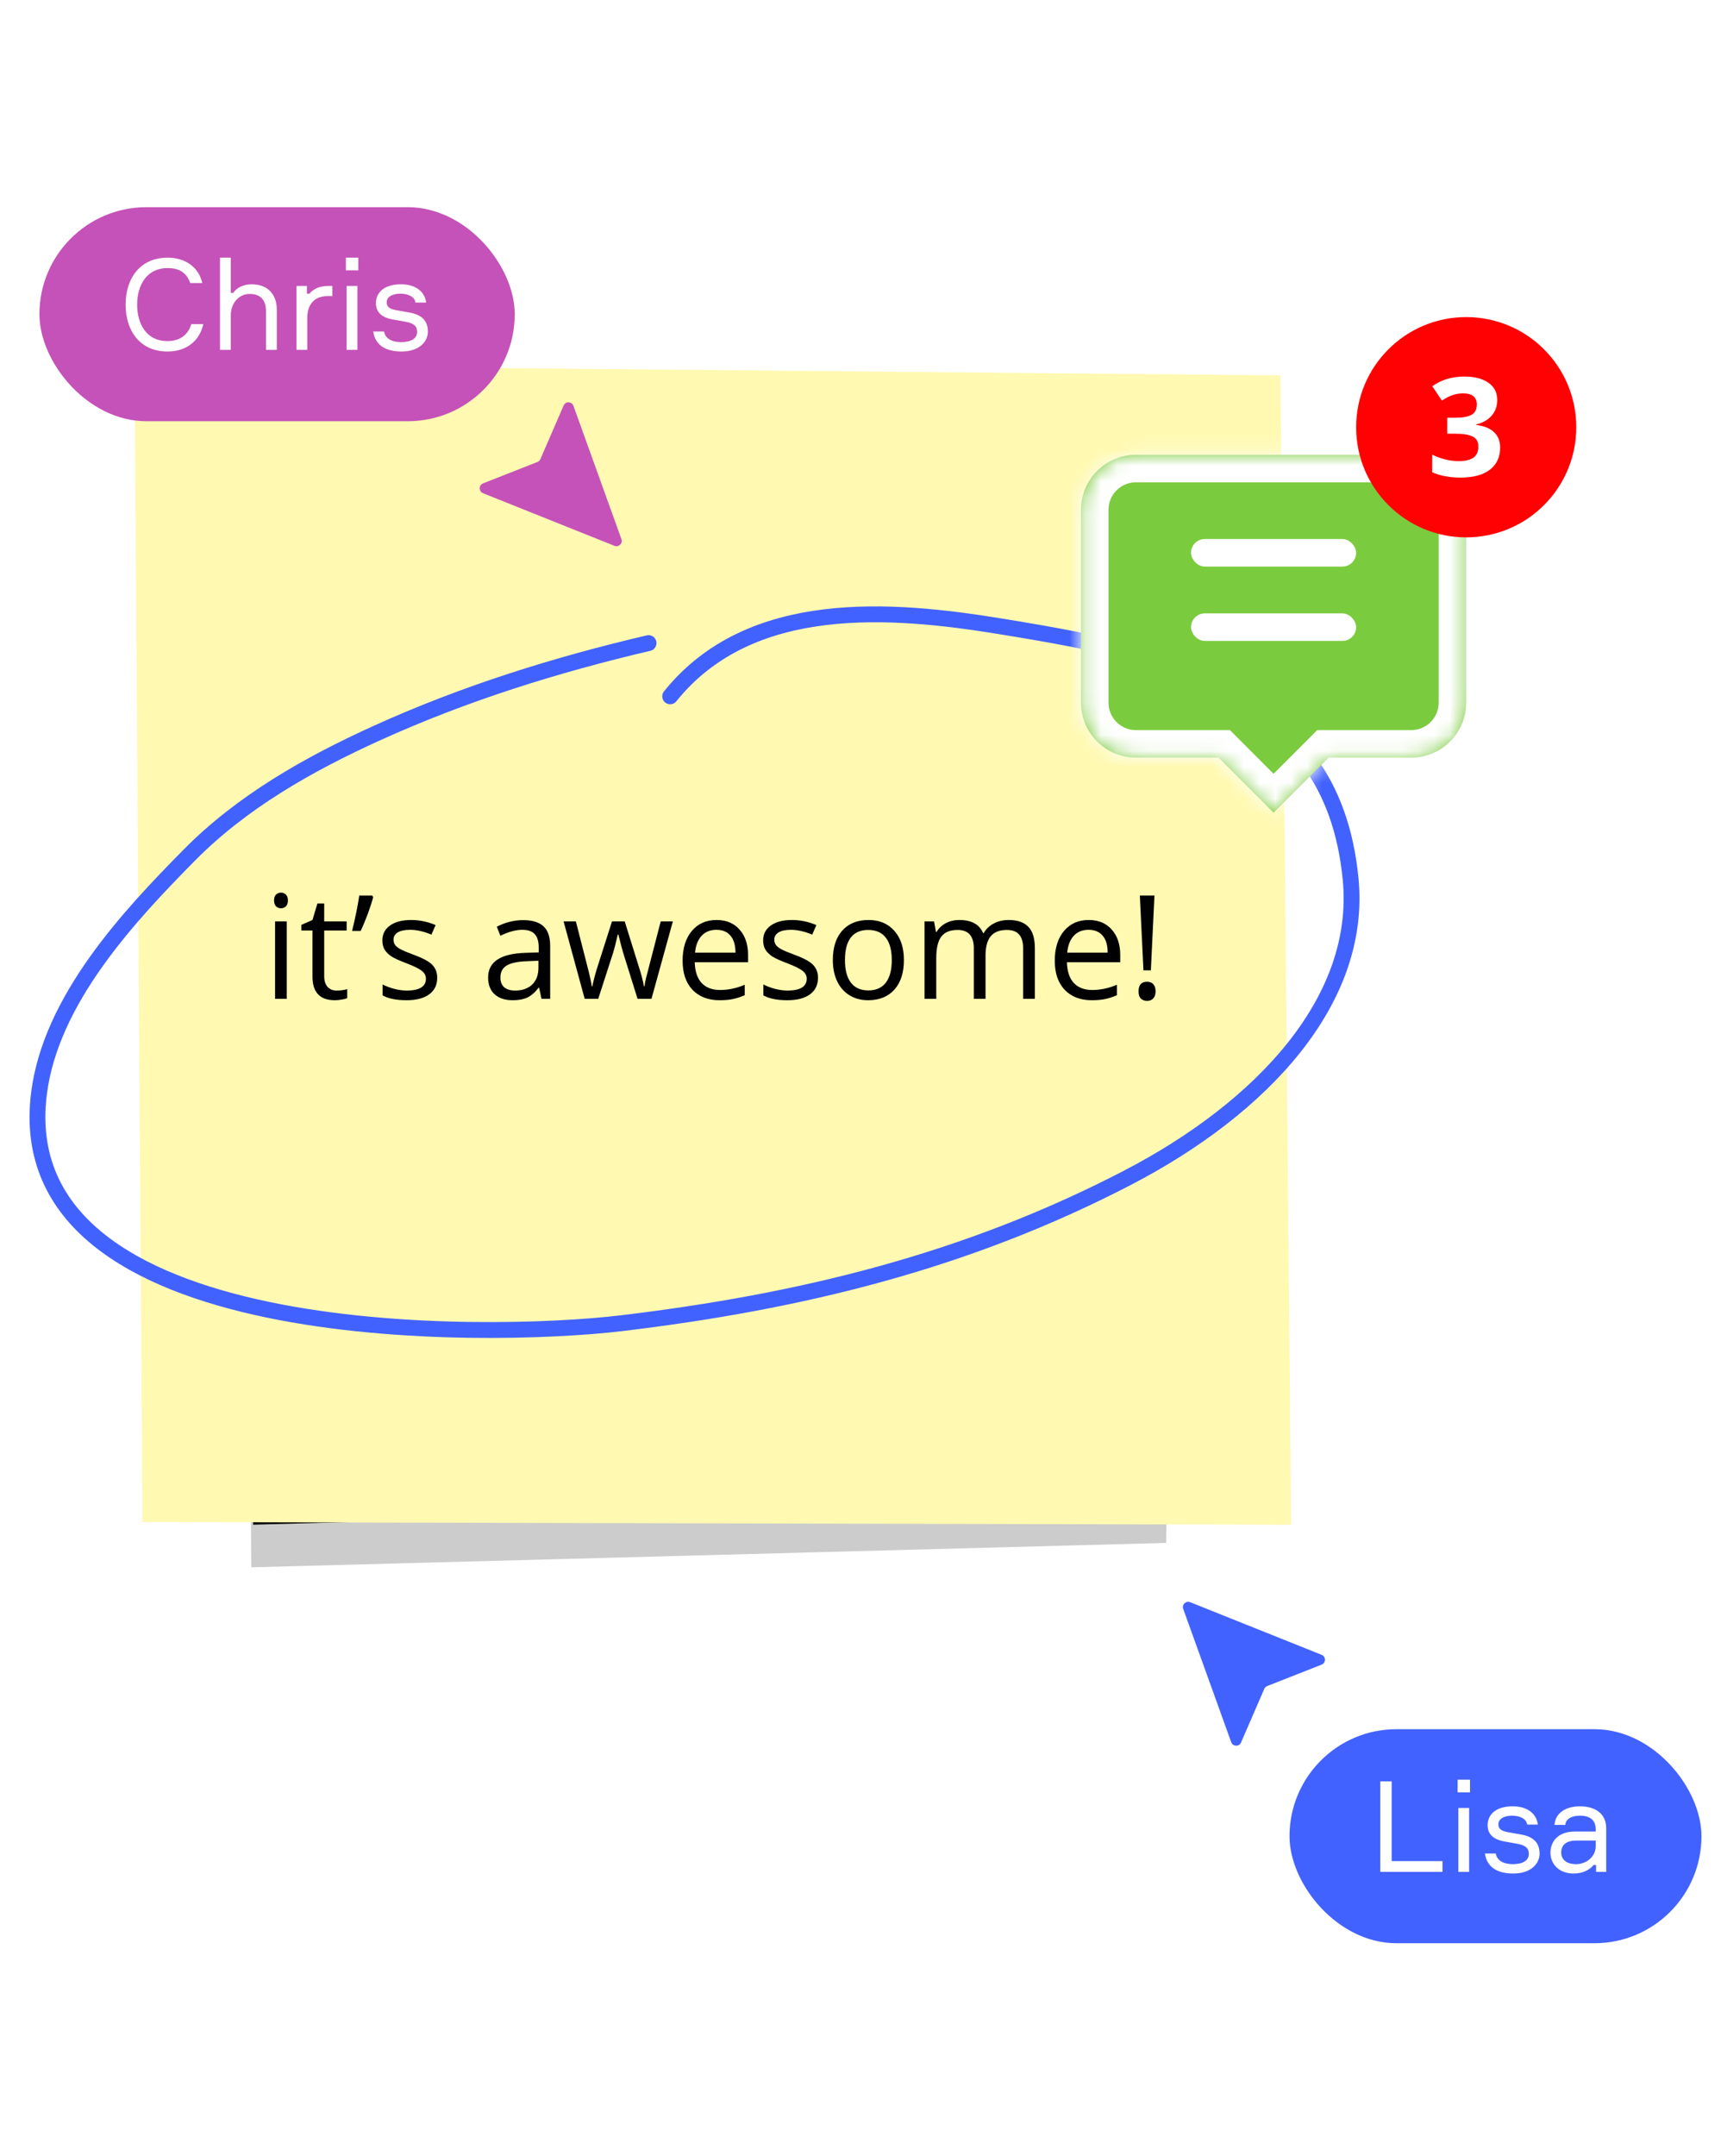 <svg width="109" height="136" viewBox="0 0 109 136" fill="none" xmlns="http://www.w3.org/2000/svg">
<g filter="url(#filter0_f)">
<path d="M15.566 30.417L74.573 31.024L73.728 94.63L15.979 96.168L15.566 30.417Z" fill="black"/>
</g>
<g filter="url(#filter1_f)">
<path d="M15.444 33.106L74.451 33.714L73.605 97.319L15.857 98.857L15.444 33.106Z" fill="black" fill-opacity="0.2"/>
</g>
<path d="M8.488 23.002L80.813 23.677L81.488 96.171L8.994 96.002L8.488 23.002Z" fill="#FFF9B1"/>
<path d="M18.1 63H17.361V58.117H18.1V63ZM17.298 56.793C17.298 56.624 17.34 56.501 17.423 56.424C17.506 56.343 17.61 56.303 17.735 56.303C17.854 56.303 17.956 56.343 18.042 56.424C18.128 56.504 18.172 56.627 18.172 56.793C18.172 56.96 18.128 57.084 18.042 57.168C17.956 57.248 17.854 57.288 17.735 57.288C17.61 57.288 17.506 57.248 17.423 57.168C17.34 57.084 17.298 56.96 17.298 56.793ZM21.246 62.479C21.377 62.479 21.503 62.47 21.625 62.452C21.746 62.431 21.843 62.41 21.914 62.39V62.955C21.834 62.994 21.715 63.025 21.558 63.049C21.403 63.076 21.264 63.089 21.139 63.089C20.194 63.089 19.722 62.592 19.722 61.596V58.691H19.023V58.335L19.722 58.028L20.034 56.985H20.462V58.117H21.879V58.691H20.462V61.565C20.462 61.859 20.532 62.085 20.671 62.243C20.811 62.4 21.002 62.479 21.246 62.479ZM23.487 56.486L23.554 56.584C23.477 56.881 23.365 57.227 23.22 57.622C23.074 58.014 22.923 58.38 22.765 58.718H22.222C22.43 57.872 22.581 57.128 22.676 56.486H23.487ZM27.595 61.668C27.595 62.122 27.426 62.473 27.087 62.719C26.748 62.966 26.273 63.089 25.661 63.089C25.014 63.089 24.509 62.987 24.146 62.782V62.096C24.381 62.214 24.632 62.308 24.899 62.376C25.17 62.444 25.43 62.479 25.679 62.479C26.065 62.479 26.362 62.418 26.57 62.296C26.778 62.171 26.882 61.983 26.882 61.73C26.882 61.54 26.799 61.378 26.633 61.245C26.469 61.108 26.148 60.947 25.67 60.763C25.216 60.594 24.892 60.447 24.699 60.322C24.509 60.194 24.366 60.05 24.271 59.89C24.179 59.73 24.133 59.538 24.133 59.315C24.133 58.917 24.295 58.604 24.619 58.375C24.942 58.143 25.387 58.028 25.951 58.028C26.477 58.028 26.991 58.135 27.493 58.348L27.23 58.95C26.74 58.748 26.296 58.647 25.898 58.647C25.547 58.647 25.283 58.702 25.104 58.812C24.926 58.922 24.837 59.073 24.837 59.266C24.837 59.397 24.87 59.508 24.935 59.6C25.003 59.693 25.112 59.78 25.26 59.863C25.409 59.947 25.694 60.067 26.116 60.224C26.695 60.435 27.086 60.648 27.288 60.861C27.493 61.075 27.595 61.344 27.595 61.668ZM34.176 63L34.029 62.305H33.993C33.75 62.611 33.506 62.819 33.263 62.929C33.022 63.036 32.721 63.089 32.358 63.089C31.874 63.089 31.494 62.964 31.218 62.715C30.944 62.465 30.808 62.11 30.808 61.65C30.808 60.664 31.596 60.147 33.173 60.099L34.002 60.073V59.77C34.002 59.386 33.919 59.104 33.753 58.923C33.589 58.739 33.326 58.647 32.964 58.647C32.557 58.647 32.097 58.772 31.583 59.021L31.356 58.455C31.596 58.325 31.859 58.222 32.144 58.148C32.432 58.074 32.721 58.036 33.009 58.036C33.591 58.036 34.022 58.166 34.301 58.424C34.583 58.683 34.724 59.097 34.724 59.667V63H34.176ZM32.505 62.479C32.965 62.479 33.326 62.352 33.588 62.1C33.852 61.847 33.984 61.494 33.984 61.04V60.598L33.245 60.63C32.657 60.65 32.232 60.742 31.97 60.906C31.712 61.066 31.583 61.317 31.583 61.659C31.583 61.926 31.663 62.13 31.823 62.269C31.987 62.409 32.214 62.479 32.505 62.479ZM40.24 63L39.344 60.135C39.288 59.96 39.182 59.562 39.028 58.941H38.992C38.874 59.461 38.77 59.862 38.681 60.144L37.758 63H36.903L35.571 58.117H36.346C36.661 59.343 36.9 60.278 37.063 60.919C37.23 61.561 37.325 61.993 37.348 62.216H37.384C37.417 62.047 37.469 61.828 37.54 61.561C37.614 61.291 37.678 61.077 37.731 60.919L38.627 58.117H39.429L40.302 60.919C40.469 61.43 40.582 61.859 40.641 62.207H40.677C40.688 62.1 40.72 61.935 40.77 61.712C40.824 61.49 41.134 60.291 41.701 58.117H42.468L41.118 63H40.24ZM45.417 63.089C44.696 63.089 44.125 62.869 43.706 62.43C43.291 61.99 43.083 61.38 43.083 60.598C43.083 59.811 43.276 59.186 43.662 58.723C44.051 58.259 44.572 58.028 45.226 58.028C45.838 58.028 46.322 58.23 46.678 58.633C47.035 59.035 47.213 59.565 47.213 60.224V60.692H43.849C43.864 61.265 44.008 61.7 44.281 61.998C44.557 62.294 44.945 62.443 45.444 62.443C45.97 62.443 46.49 62.333 47.004 62.113V62.773C46.742 62.886 46.494 62.966 46.259 63.013C46.028 63.064 45.747 63.089 45.417 63.089ZM45.217 58.647C44.825 58.647 44.511 58.775 44.277 59.03C44.045 59.285 43.908 59.639 43.867 60.09H46.42C46.42 59.624 46.316 59.268 46.108 59.021C45.9 58.772 45.603 58.647 45.217 58.647ZM51.628 61.668C51.628 62.122 51.459 62.473 51.12 62.719C50.782 62.966 50.307 63.089 49.695 63.089C49.047 63.089 48.542 62.987 48.18 62.782V62.096C48.414 62.214 48.666 62.308 48.933 62.376C49.203 62.444 49.463 62.479 49.712 62.479C50.099 62.479 50.396 62.418 50.604 62.296C50.812 62.171 50.916 61.983 50.916 61.73C50.916 61.54 50.832 61.378 50.666 61.245C50.503 61.108 50.182 60.947 49.704 60.763C49.249 60.594 48.925 60.447 48.732 60.322C48.542 60.194 48.4 60.05 48.305 59.89C48.212 59.73 48.166 59.538 48.166 59.315C48.166 58.917 48.328 58.604 48.652 58.375C48.976 58.143 49.42 58.028 49.984 58.028C50.51 58.028 51.024 58.135 51.526 58.348L51.263 58.95C50.773 58.748 50.329 58.647 49.931 58.647C49.58 58.647 49.316 58.702 49.138 58.812C48.959 58.922 48.87 59.073 48.87 59.266C48.87 59.397 48.903 59.508 48.968 59.6C49.037 59.693 49.145 59.78 49.294 59.863C49.442 59.947 49.727 60.067 50.149 60.224C50.728 60.435 51.119 60.648 51.321 60.861C51.526 61.075 51.628 61.344 51.628 61.668ZM57.051 60.554C57.051 61.35 56.85 61.972 56.449 62.421C56.048 62.866 55.494 63.089 54.787 63.089C54.351 63.089 53.963 62.987 53.624 62.782C53.286 62.577 53.025 62.283 52.84 61.9C52.656 61.516 52.564 61.068 52.564 60.554C52.564 59.758 52.763 59.139 53.161 58.696C53.559 58.25 54.112 58.028 54.819 58.028C55.502 58.028 56.044 58.255 56.445 58.709C56.849 59.164 57.051 59.779 57.051 60.554ZM53.33 60.554C53.33 61.178 53.455 61.653 53.705 61.98C53.954 62.306 54.321 62.47 54.805 62.47C55.289 62.47 55.656 62.308 55.906 61.984C56.158 61.657 56.285 61.181 56.285 60.554C56.285 59.933 56.158 59.462 55.906 59.142C55.656 58.818 55.286 58.656 54.796 58.656C54.312 58.656 53.947 58.815 53.7 59.133C53.454 59.45 53.33 59.924 53.33 60.554ZM64.576 63V59.823C64.576 59.434 64.493 59.143 64.327 58.95C64.16 58.754 63.902 58.656 63.551 58.656C63.091 58.656 62.751 58.788 62.531 59.052C62.311 59.317 62.202 59.724 62.202 60.273V63H61.462V59.823C61.462 59.434 61.379 59.143 61.212 58.95C61.046 58.754 60.786 58.656 60.433 58.656C59.969 58.656 59.629 58.795 59.412 59.075C59.198 59.351 59.092 59.805 59.092 60.438V63H58.352V58.117H58.953L59.074 58.785H59.109C59.249 58.547 59.445 58.362 59.697 58.228C59.953 58.094 60.238 58.028 60.553 58.028C61.316 58.028 61.815 58.304 62.05 58.856H62.086C62.231 58.601 62.442 58.399 62.718 58.25C62.995 58.102 63.309 58.028 63.663 58.028C64.215 58.028 64.628 58.17 64.901 58.455C65.178 58.737 65.316 59.191 65.316 59.814V63H64.576ZM68.907 63.089C68.185 63.089 67.615 62.869 67.196 62.43C66.78 61.99 66.572 61.38 66.572 60.598C66.572 59.811 66.765 59.186 67.152 58.723C67.541 58.259 68.062 58.028 68.716 58.028C69.327 58.028 69.812 58.23 70.168 58.633C70.525 59.035 70.703 59.565 70.703 60.224V60.692H67.339C67.354 61.265 67.498 61.7 67.771 61.998C68.047 62.294 68.435 62.443 68.934 62.443C69.46 62.443 69.979 62.333 70.493 62.113V62.773C70.232 62.886 69.984 62.966 69.749 63.013C69.517 63.064 69.237 63.089 68.907 63.089ZM68.707 58.647C68.314 58.647 68.001 58.775 67.766 59.03C67.535 59.285 67.398 59.639 67.357 60.09H69.91C69.91 59.624 69.806 59.268 69.598 59.021C69.39 58.772 69.093 58.647 68.707 58.647ZM72.636 61.204H72.169L71.941 56.486H72.864L72.636 61.204ZM71.861 62.528C71.861 62.124 72.039 61.922 72.396 61.922C72.568 61.922 72.7 61.974 72.792 62.078C72.887 62.182 72.935 62.332 72.935 62.528C72.935 62.718 72.887 62.866 72.792 62.973C72.697 63.077 72.565 63.129 72.396 63.129C72.241 63.129 72.114 63.083 72.013 62.991C71.912 62.896 71.861 62.742 71.861 62.528Z" fill="black"/>
<g clip-path="url(#clip0)">
<path d="M39.222 34.006C39.32 34.276 39.052 34.535 38.785 34.428L30.488 31.109C30.207 30.997 30.208 30.599 30.49 30.488L33.922 29.139C34.004 29.107 34.07 29.043 34.106 28.962L35.573 25.579C35.694 25.301 36.091 25.314 36.193 25.598L39.222 34.006Z" fill="#C552B8"/>
</g>
<rect x="2.488" y="13.068" width="30" height="13.5" rx="6.75" fill="#C552B8"/>
<g clip-path="url(#clip1)">
<path d="M12.072 20.444C11.888 21.1 11.368 21.516 10.568 21.516C9.24 21.516 8.656 20.428 8.656 19.212C8.656 18.004 9.248 16.908 10.576 16.908C11.36 16.908 11.792 17.244 12.008 17.852H12.768C12.544 16.876 11.728 16.252 10.576 16.252C8.88 16.252 7.928 17.516 7.928 19.212C7.928 20.908 8.872 22.172 10.568 22.172C11.816 22.172 12.608 21.46 12.832 20.444H12.072ZM15.886 17.932C15.334 17.932 14.918 18.172 14.718 18.476H14.566V16.252H13.886V22.068H14.566V19.876C14.566 19.172 15.038 18.54 15.758 18.54C16.438 18.54 16.79 18.916 16.79 19.652V22.068H17.47V19.532C17.47 18.564 16.894 17.932 15.886 17.932ZM20.978 18.036H20.698C20.114 18.036 19.73 18.276 19.53 18.524H19.37V18.036H18.714V22.068H19.394V20.052C19.394 19.172 19.874 18.676 20.666 18.676H20.978V18.036ZM22.614 17.052V16.252H21.831V17.052H22.614ZM22.558 18.036H21.878V22.068H22.558V18.036ZM25.046 19.572C24.606 19.492 24.406 19.372 24.406 19.068C24.406 18.708 24.782 18.524 25.27 18.524C25.734 18.524 26.174 18.7 26.222 19.084H26.894C26.814 18.396 26.238 17.932 25.31 17.932C24.238 17.932 23.726 18.46 23.726 19.124C23.726 19.74 24.158 20.036 24.774 20.148L25.582 20.292C26.118 20.388 26.326 20.572 26.326 20.932C26.326 21.372 25.918 21.58 25.318 21.58C24.734 21.58 24.326 21.364 24.238 20.908H23.558C23.662 21.676 24.222 22.172 25.35 22.172C26.43 22.172 27.006 21.572 27.006 20.916C27.006 20.18 26.558 19.836 25.822 19.708L25.046 19.572Z" fill="white"/>
</g>
<g clip-path="url(#clip2)">
<path d="M74.679 101.48C74.581 101.209 74.85 100.95 75.117 101.057L83.414 104.376C83.694 104.489 83.693 104.886 83.412 104.997L79.98 106.346C79.897 106.378 79.831 106.442 79.796 106.524L78.328 109.907C78.208 110.184 77.81 110.171 77.708 109.887L74.679 101.48Z" fill="#4262FF"/>
</g>
<rect x="81.388" y="109.068" width="26" height="13.5" rx="6.75" fill="#4262FF"/>
<path d="M87.836 117.388V112.356H87.116V118.068H91.044V117.388H87.836ZM92.78 113.052V112.252H91.996V113.052H92.78ZM92.724 114.036H92.044V118.068H92.724V114.036ZM95.211 115.572C94.771 115.492 94.571 115.372 94.571 115.068C94.571 114.708 94.947 114.524 95.435 114.524C95.899 114.524 96.339 114.7 96.387 115.084H97.059C96.979 114.396 96.403 113.932 95.475 113.932C94.403 113.932 93.891 114.46 93.891 115.124C93.891 115.74 94.323 116.036 94.939 116.148L95.747 116.292C96.283 116.388 96.491 116.572 96.491 116.932C96.491 117.372 96.083 117.58 95.483 117.58C94.899 117.58 94.491 117.364 94.403 116.908H93.723C93.827 117.676 94.387 118.172 95.515 118.172C96.595 118.172 97.171 117.572 97.171 116.916C97.171 116.18 96.723 115.836 95.987 115.708L95.211 115.572ZM100.737 118.068H101.377V115.324C101.377 114.42 100.721 113.932 99.713 113.932C98.809 113.932 98.161 114.364 98.113 115.108H98.793C98.825 114.756 99.137 114.524 99.729 114.524C100.425 114.524 100.713 114.876 100.713 115.364V115.524H99.401C98.273 115.524 97.857 116.212 97.857 116.86C97.857 117.548 98.377 118.172 99.313 118.172C99.889 118.172 100.329 117.948 100.577 117.636H100.737V118.068ZM99.473 117.58C98.881 117.58 98.537 117.3 98.537 116.844C98.537 116.372 98.849 116.092 99.505 116.092H100.713V116.452C100.713 117.084 100.153 117.58 99.473 117.58Z" fill="white"/>
<path d="M40.933 40.563C35.083 41.934 29.308 43.732 23.766 46.248C19.437 48.213 15.255 50.59 11.955 53.929C8.153 57.777 3.188 63.059 2.456 69.005C0.488 84.99 30.692 84.484 39.242 83.459C50.512 82.108 60.946 79.581 71.128 74.305C79.736 69.844 85.983 63.044 85.245 55.447C84.63 49.133 81.501 45.993 77.677 43.727C73.854 41.462 69.86 40.596 63.096 39.498C56.294 38.394 47.362 37.621 42.298 43.921" stroke="#4262FF" stroke-linecap="round" stroke-linejoin="round"/>
<g clip-path="url(#clip3)">
<g filter="url(#filter2_d)">
<mask id="path-12-inside-1" fill="white">
<path fill-rule="evenodd" clip-rule="evenodd" d="M71.698 27.816C69.78 27.816 68.225 29.371 68.225 31.29V43.447C68.225 45.366 69.78 46.921 71.698 46.921H76.908L80.382 50.395L83.856 46.921H89.067C90.985 46.921 92.54 45.366 92.54 43.447V31.29C92.54 29.371 90.985 27.816 89.067 27.816H71.698Z"/>
</mask>
<path fill-rule="evenodd" clip-rule="evenodd" d="M71.698 27.816C69.78 27.816 68.225 29.371 68.225 31.29V43.447C68.225 45.366 69.78 46.921 71.698 46.921H76.908L80.382 50.395L83.856 46.921H89.067C90.985 46.921 92.54 45.366 92.54 43.447V31.29C92.54 29.371 90.985 27.816 89.067 27.816H71.698Z" fill="#7BCB3E"/>
<path d="M76.908 46.921L78.136 45.693L77.628 45.184H76.908V46.921ZM80.382 50.395L79.154 51.623L80.382 52.851L81.61 51.623L80.382 50.395ZM83.856 46.921V45.184H83.136L82.628 45.693L83.856 46.921ZM69.962 31.29C69.962 30.33 70.739 29.553 71.698 29.553V26.079C68.821 26.079 66.488 28.412 66.488 31.29H69.962ZM69.962 43.447V31.29H66.488V43.447H69.962ZM71.698 45.184C70.739 45.184 69.962 44.407 69.962 43.447H66.488C66.488 46.325 68.821 48.658 71.698 48.658V45.184ZM76.908 45.184H71.698V48.658H76.908V45.184ZM75.68 48.149L79.154 51.623L81.61 49.167L78.136 45.693L75.68 48.149ZM81.61 51.623L85.084 48.149L82.628 45.693L79.154 49.167L81.61 51.623ZM89.067 45.184H83.856V48.658H89.067V45.184ZM90.804 43.447C90.804 44.407 90.026 45.184 89.067 45.184V48.658C91.944 48.658 94.277 46.325 94.277 43.447H90.804ZM90.804 31.29V43.447H94.277V31.29H90.804ZM89.067 29.553C90.026 29.553 90.804 30.33 90.804 31.29H94.277C94.277 28.412 91.944 26.079 89.067 26.079V29.553ZM71.698 29.553H89.067V26.079H71.698V29.553Z" fill="white" mask="url(#path-12-inside-1)"/>
</g>
<rect x="75.172" y="33.999" width="10.421" height="1.737" rx="0.868" fill="white"/>
<rect x="75.172" y="38.689" width="10.421" height="1.737" rx="0.868" fill="white"/>
</g>
<circle cx="92.54" cy="26.947" r="6.947" fill="#FF0102"/>
<path d="M94.499 25.227C94.499 25.614 94.382 25.943 94.147 26.215C93.913 26.486 93.583 26.673 93.159 26.774V26.8C93.66 26.862 94.039 27.015 94.296 27.258C94.553 27.498 94.682 27.823 94.682 28.233C94.682 28.83 94.465 29.295 94.033 29.628C93.6 29.959 92.983 30.124 92.18 30.124C91.507 30.124 90.911 30.013 90.391 29.789V28.674C90.631 28.796 90.895 28.895 91.183 28.971C91.472 29.047 91.757 29.085 92.04 29.085C92.472 29.085 92.792 29.012 92.998 28.865C93.205 28.718 93.308 28.482 93.308 28.157C93.308 27.866 93.189 27.659 92.952 27.538C92.714 27.416 92.335 27.355 91.815 27.355H91.344V26.35H91.824C92.304 26.35 92.655 26.288 92.875 26.164C93.099 26.037 93.21 25.82 93.21 25.515C93.21 25.046 92.916 24.811 92.328 24.811C92.125 24.811 91.917 24.845 91.705 24.913C91.496 24.981 91.263 25.098 91.005 25.265L90.399 24.362C90.964 23.955 91.638 23.751 92.422 23.751C93.063 23.751 93.569 23.881 93.94 24.141C94.313 24.401 94.499 24.763 94.499 25.227Z" fill="white"/>
<defs>
<filter id="filter0_f" x="6.488" y="21.338" width="77.164" height="83.908" filterUnits="userSpaceOnUse" color-interpolation-filters="sRGB">
<feFlood flood-opacity="0" result="BackgroundImageFix"/>
<feBlend mode="normal" in="SourceGraphic" in2="BackgroundImageFix" result="shape"/>
<feGaussianBlur stdDeviation="4.539" result="effect1_foregroundBlur"/>
</filter>
<filter id="filter1_f" x="13.197" y="30.859" width="63.502" height="70.246" filterUnits="userSpaceOnUse" color-interpolation-filters="sRGB">
<feFlood flood-opacity="0" result="BackgroundImageFix"/>
<feBlend mode="normal" in="SourceGraphic" in2="BackgroundImageFix" result="shape"/>
<feGaussianBlur stdDeviation="1.124" result="effect1_foregroundBlur"/>
</filter>
<filter id="filter2_d" x="66.488" y="26.948" width="27.79" height="26.053" filterUnits="userSpaceOnUse" color-interpolation-filters="sRGB">
<feFlood flood-opacity="0" result="BackgroundImageFix"/>
<feColorMatrix in="SourceAlpha" type="matrix" values="0 0 0 0 0 0 0 0 0 0 0 0 0 0 0 0 0 0 127 0"/>
<feOffset dy="0.868"/>
<feGaussianBlur stdDeviation="0.868"/>
<feColorMatrix type="matrix" values="0 0 0 0 0 0 0 0 0 0 0 0 0 0 0 0 0 0 0.1 0"/>
<feBlend mode="normal" in2="BackgroundImageFix" result="effect1_dropShadow"/>
<feBlend mode="normal" in="SourceGraphic" in2="effect1_dropShadow" result="shape"/>
</filter>
<clipPath id="clip0">
<rect width="13.349" height="42" fill="white" transform="translate(44.414 30.212) rotate(136)"/>
</clipPath>
<clipPath id="clip1">
<rect width="20" height="9.5" fill="white" transform="translate(7.488 15.068)"/>
</clipPath>
<clipPath id="clip2">
<rect width="13.349" height="42" fill="white" transform="translate(69.488 105.273) rotate(-44)"/>
</clipPath>
<clipPath id="clip3">
<rect width="27.79" height="27.79" fill="white" transform="translate(66.488 25.21)"/>
</clipPath>
</defs>
</svg>

